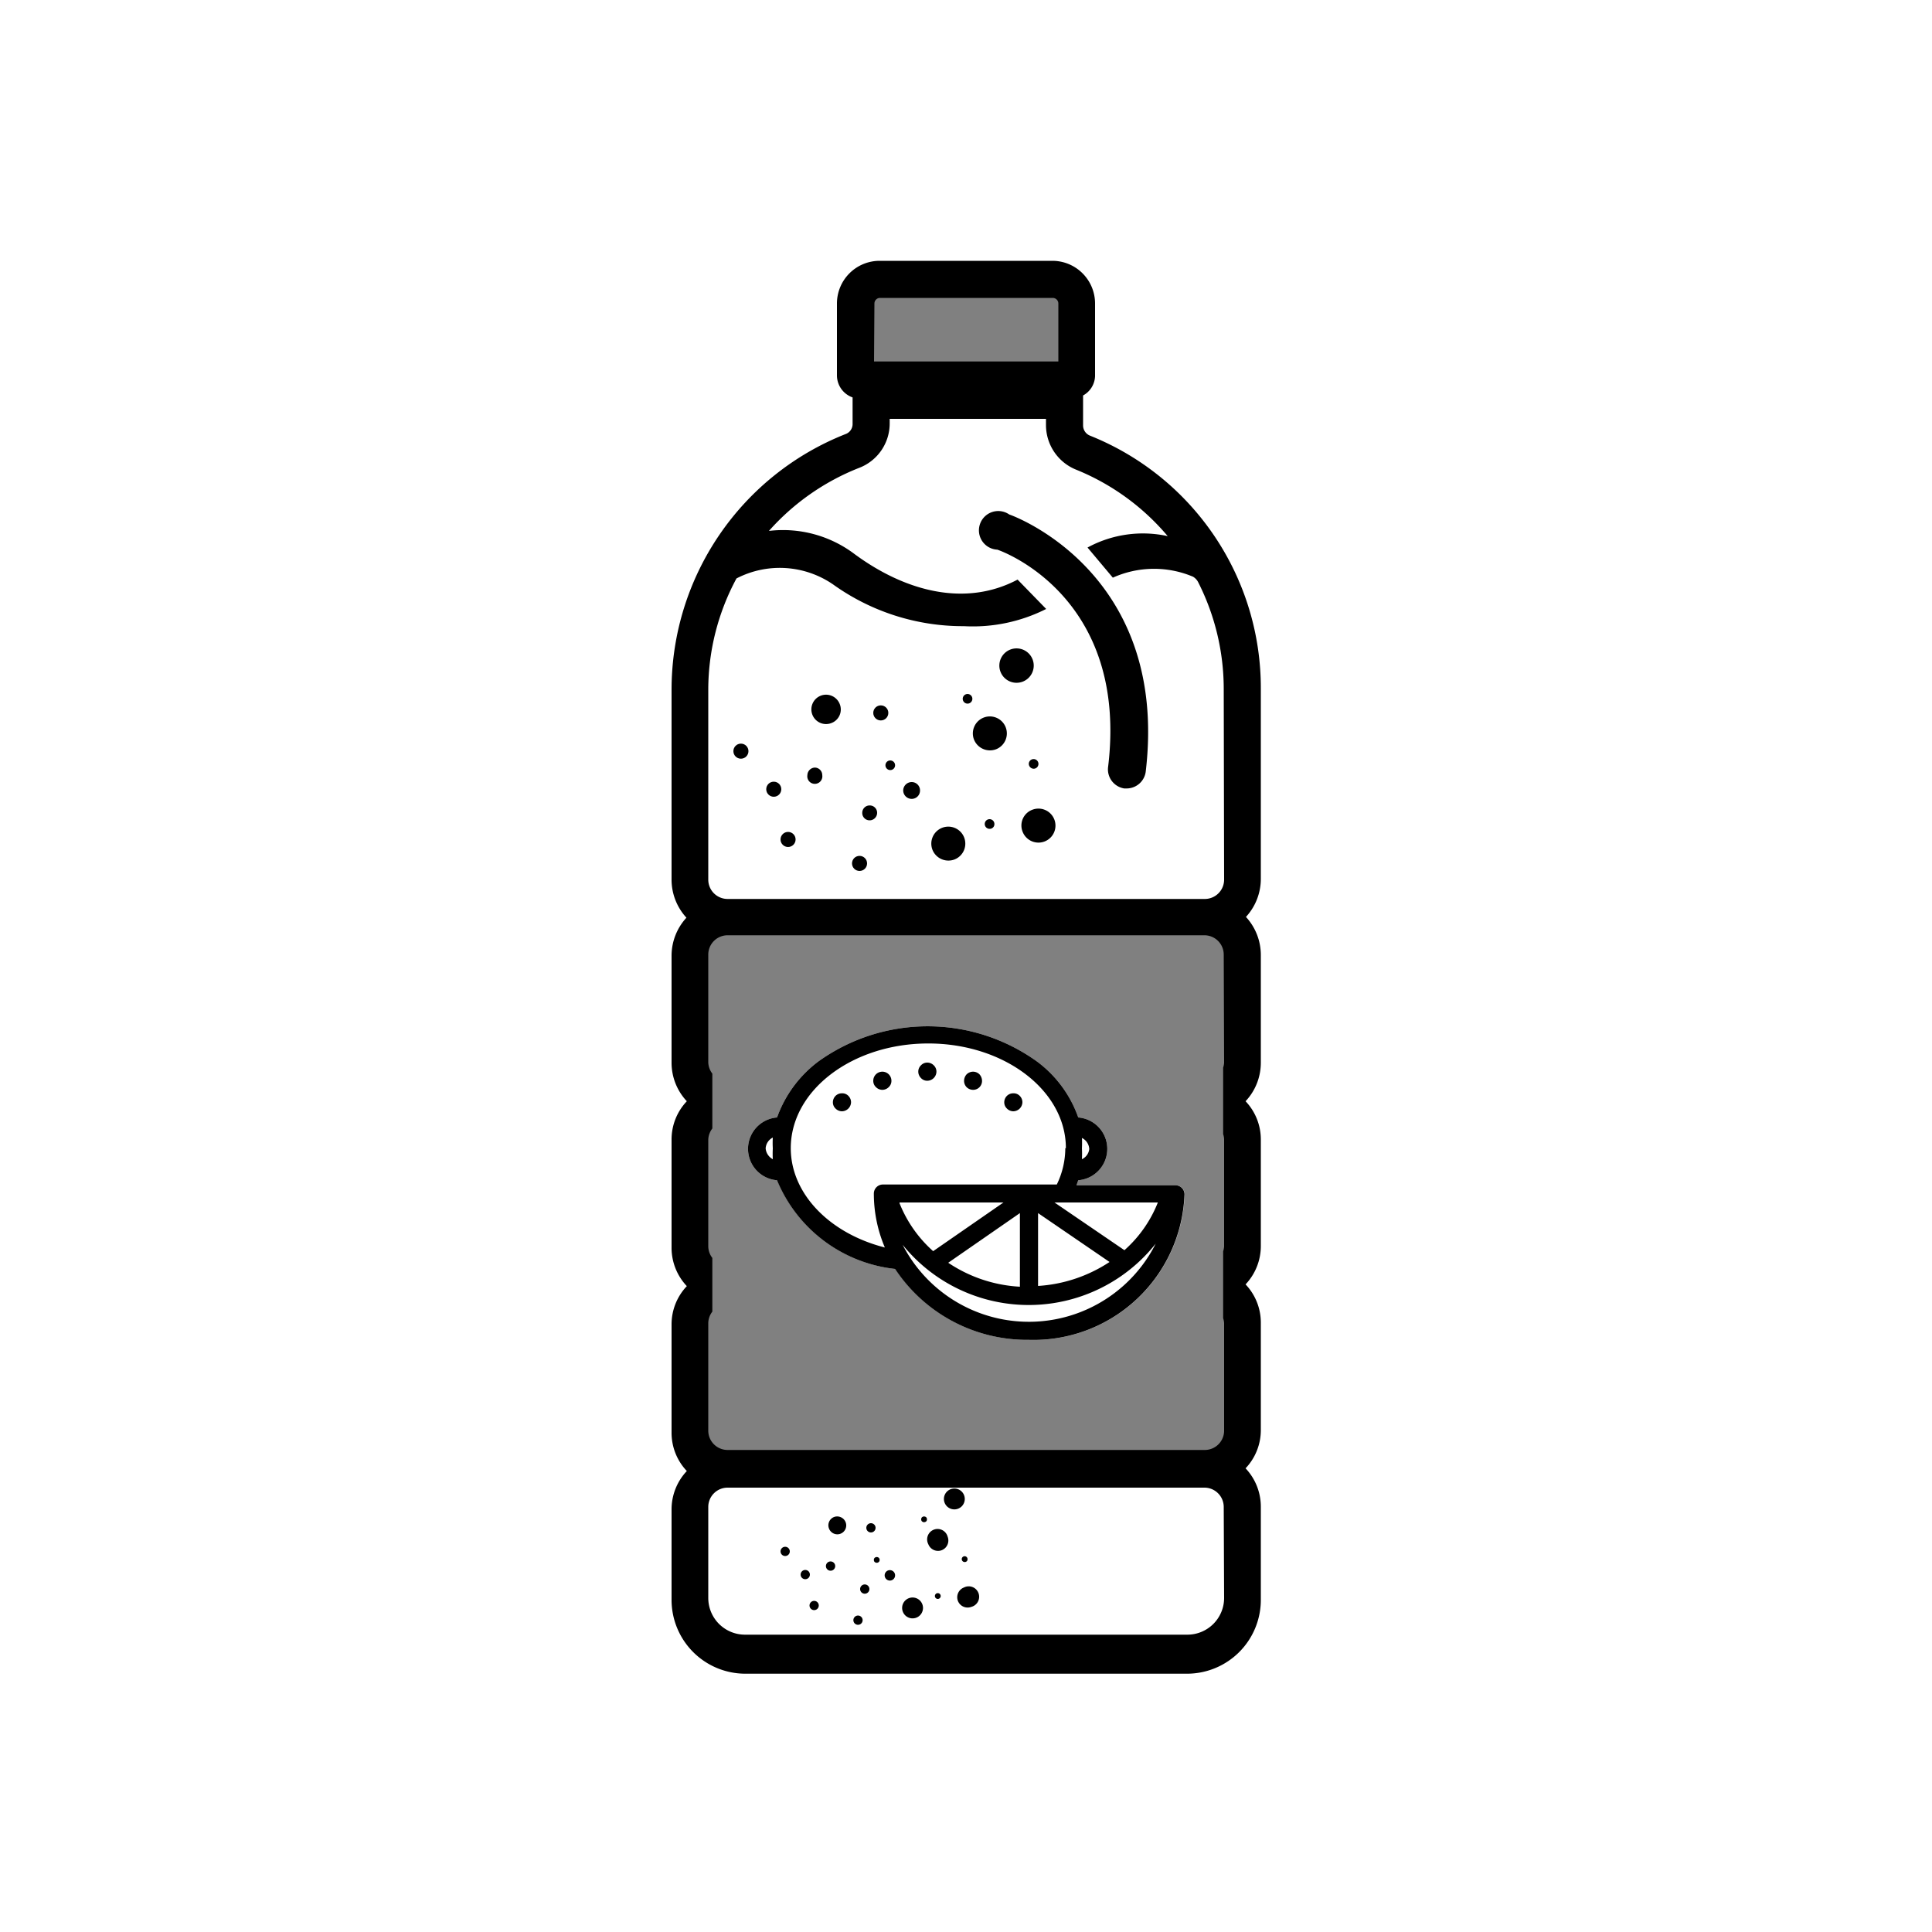 <svg xmlns="http://www.w3.org/2000/svg" viewBox="0 0 100 100"><rect x="0" y="0" width="100" height="100" fill="#808080" stroke="none"/><defs><style>.a{fill:#fff;}.b{fill:none;}</style></defs><title>iShop</title><path class="a" d="M40.23,61.09a7.49,7.49,0,0,0,6.11,4.59,8.19,8.19,0,0,0,6.92,3.67,7.82,7.82,0,0,0,8.06-7.54.47.47,0,0,0-.47-.46H55.72l.09-.26a1.63,1.63,0,0,0,0-3.25,6.13,6.13,0,0,0-2.14-2.9,9.7,9.7,0,0,0-11.31,0,6.26,6.26,0,0,0-2.14,2.9,1.63,1.63,0,0,0,0,3.25Z"/><path class="a" d="M-3-2.44V102.44H103V-2.44ZM44.31,14.78H55.7v5.07H44.31ZM63.77,75.61H36V47.9H63.77Z"/><path class="b" d="M54.76,15.71a.29.29,0,0,0-.29-.29H45.53a.29.29,0,0,0-.29.29v3h9.52Z"/><path class="b" d="M61.75,29.87a5.19,5.19,0,0,0-4.15.05l-1.31-1.56a6,6,0,0,1,4.15-.59,12.18,12.18,0,0,0-4.74-3.44A2.49,2.49,0,0,1,54.14,22v-.3H46.05v.22a2.46,2.46,0,0,1-1.59,2.32,12.22,12.22,0,0,0-4.66,3.26,6.14,6.14,0,0,1,4.42,1.19C46.86,30.66,50,31.47,52.67,30l1.44,1.48a8.42,8.42,0,0,1-4.26.89,11.53,11.53,0,0,1-6.77-2.16,4.87,4.87,0,0,0-5-.31,12.17,12.17,0,0,0-1.46,5.71V45.5a1,1,0,0,0,1,1H62.34a1,1,0,0,0,1-1V35.65A12.22,12.22,0,0,0,62,30.18.7.7,0,0,0,61.75,29.87ZM59.26,40a1,1,0,0,1-1,.85h-.11a1,1,0,0,1-.84-1.07c1.09-8.82-5.45-11.2-5.73-11.29a1,1,0,1,1,.62-1.82C52.32,26.65,60.54,29.56,59.26,40Z"/><path class="b" d="M54.76,15.71a.29.29,0,0,0-.29-.29H45.53a.29.29,0,0,0-.29.29v3h9.52Z"/><path class="b" d="M61.75,29.87a5.19,5.19,0,0,0-4.15.05l-1.31-1.56a6,6,0,0,1,4.15-.59,12.18,12.18,0,0,0-4.74-3.44A2.49,2.49,0,0,1,54.14,22v-.3H46.05v.22a2.46,2.46,0,0,1-1.59,2.32,12.22,12.22,0,0,0-4.66,3.26,6.14,6.14,0,0,1,4.42,1.19C46.86,30.66,50,31.47,52.67,30l1.44,1.48a8.42,8.42,0,0,1-4.26.89,11.53,11.53,0,0,1-6.77-2.16,4.87,4.87,0,0,0-5-.31,12.17,12.17,0,0,0-1.46,5.71V45.5a1,1,0,0,0,1,1H62.34a1,1,0,0,0,1-1V35.65A12.22,12.22,0,0,0,62,30.18.7.7,0,0,0,61.75,29.87Z"/><path d="M65.26,35.65a14.06,14.06,0,0,0-8.84-13.1.57.57,0,0,1-.36-.53V20.47a1.19,1.19,0,0,0,.62-1V15.71a2.21,2.21,0,0,0-2.21-2.21H45.53a2.21,2.21,0,0,0-2.21,2.21v3.72a1.21,1.21,0,0,0,.81,1.14v1.37a.55.55,0,0,1-.37.53,14.23,14.23,0,0,0-9,13.18V45.5a2.91,2.91,0,0,0,.77,2,2.91,2.91,0,0,0-.77,1.95V55a2.91,2.91,0,0,0,.79,2,2.87,2.87,0,0,0-.79,2v5.57a2.89,2.89,0,0,0,.79,2,2.87,2.87,0,0,0-.79,2v5.57a2.87,2.87,0,0,0,.79,2,2.89,2.89,0,0,0-.79,2v4.67a3.82,3.82,0,0,0,3.82,3.82H61.44a3.82,3.82,0,0,0,3.82-3.82V78a2.89,2.89,0,0,0-.79-2,2.87,2.87,0,0,0,.79-2V68.48a2.87,2.87,0,0,0-.79-2,2.89,2.89,0,0,0,.79-2V59a2.87,2.87,0,0,0-.79-2,2.91,2.91,0,0,0,.79-2V49.41a2.91,2.91,0,0,0-.77-1.95,2.91,2.91,0,0,0,.77-2Zm-20-19.94a.29.29,0,0,1,.29-.29h8.94a.29.29,0,0,1,.29.29v3H45.24Zm18.1,67a1.9,1.9,0,0,1-1.9,1.9H38.56a1.9,1.9,0,0,1-1.9-1.9V78a1,1,0,0,1,1-1H62.34a1,1,0,0,1,1,1Zm0-27.7a1,1,0,0,1-.05.25V58.7a1,1,0,0,1,.05.25v5.57a1.11,1.11,0,0,1-.05.25v3.46a1,1,0,0,1,.05.25v5.57a1,1,0,0,1-1,1H37.66a1,1,0,0,1-1-1V68.48a1,1,0,0,1,.21-.59V65.11a1,1,0,0,1-.21-.59V59a1,1,0,0,1,.21-.59V55.57a1,1,0,0,1-.21-.59V49.41a1,1,0,0,1,1-1H62.34a1,1,0,0,1,1,1Zm0-9.48a1,1,0,0,1-1,1H37.66a1,1,0,0,1-1-1V35.65a12.17,12.17,0,0,1,1.46-5.71,4.87,4.87,0,0,1,5,.31,11.53,11.53,0,0,0,6.77,2.16,8.42,8.42,0,0,0,4.26-.89L52.67,30c-2.7,1.43-5.81.62-8.45-1.33a6.14,6.14,0,0,0-4.42-1.19,12.22,12.22,0,0,1,4.66-3.26,2.46,2.46,0,0,0,1.59-2.32v-.22h8.09V22a2.49,2.49,0,0,0,1.56,2.31,12.18,12.18,0,0,1,4.74,3.44,6,6,0,0,0-4.15.59l1.31,1.56a5.19,5.19,0,0,1,4.15-.05.7.7,0,0,1,.28.31,12.22,12.22,0,0,1,1.31,5.47Z"/><path d="M52.24,26.63a1,1,0,1,0-.62,1.82c.28.09,6.82,2.47,5.73,11.29a1,1,0,0,0,.84,1.07h.11a1,1,0,0,0,1-.85C60.54,29.56,52.32,26.65,52.24,26.63Z"/><path d="M48,55.94a.48.48,0,0,0,.47-.47.45.45,0,0,0-.14-.33A.47.47,0,0,0,48,55a.44.44,0,0,0-.33.14.45.45,0,0,0-.14.33.47.47,0,0,0,.14.33.44.44,0,0,0,.33.14Zm0,0"/><path d="M43.58,57.52a.48.48,0,0,0,.47-.47.47.47,0,0,0-.14-.33.43.43,0,0,0-.33-.13.46.46,0,0,0-.33.13.47.47,0,0,0-.14.33.44.44,0,0,0,.14.33.47.47,0,0,0,.33.14Zm0,0"/><path d="M52.45,57.52a.48.48,0,0,0,.47-.47.47.47,0,0,0-.14-.33.43.43,0,0,0-.33-.13.46.46,0,0,0-.33.13.47.47,0,0,0-.14.33.44.44,0,0,0,.14.33.47.47,0,0,0,.33.14Zm0,0"/><path d="M50.37,56.41a.46.46,0,0,0,.46-.47.51.51,0,0,0-.13-.33.47.47,0,0,0-.33-.14.48.48,0,0,0-.34.14.51.51,0,0,0-.13.33.47.47,0,0,0,.13.33.48.48,0,0,0,.34.14Zm0,0"/><path d="M45.67,56.41a.47.47,0,0,0,.33-.14.44.44,0,0,0,.14-.33.47.47,0,0,0-.94,0,.44.44,0,0,0,.14.33.47.47,0,0,0,.33.14Zm0,0"/><path d="M60.85,61.35H55.72l.09-.26a1.63,1.63,0,0,0,0-3.25,6.13,6.13,0,0,0-2.14-2.9,9.7,9.7,0,0,0-11.31,0,6.26,6.26,0,0,0-2.14,2.9,1.63,1.63,0,0,0,0,3.25,7.49,7.49,0,0,0,6.11,4.59,8.19,8.19,0,0,0,6.92,3.67,7.82,7.82,0,0,0,8.06-7.54.47.47,0,0,0-.47-.46ZM46.72,64.43a8.39,8.39,0,0,0,13.1-.06,7.35,7.35,0,0,1-13.1.06Zm8.42-5a4.32,4.32,0,0,1-.44,1.88h-9a.47.47,0,0,0-.47.46,7.11,7.11,0,0,0,.57,2.8c-2.87-.73-4.87-2.79-4.87-5.14,0-3,3.19-5.42,7.12-5.42s7.12,2.43,7.12,5.42Zm-8.58,2.81h5.38L48.3,64.76a6.57,6.57,0,0,1-1.74-2.48Zm6.23.55V66.6a7.36,7.36,0,0,1-3.71-1.24Zm.94,0,3.7,2.53a7.56,7.56,0,0,1-3.7,1.24Zm4.47,1.92-3.62-2.47h5.35a6.48,6.48,0,0,1-1.73,2.47ZM56,58.9a.68.68,0,0,1,.38.57A.66.66,0,0,1,56,60a5.09,5.09,0,0,0,0-.56,5.46,5.46,0,0,0,0-.57ZM40,60a.7.7,0,0,1-.37-.56.67.67,0,0,1,.37-.56,5.12,5.12,0,0,0,0,.56A5.25,5.25,0,0,0,40,60Zm0,0"/><circle cx="38.35" cy="38.88" r="0.39"/><circle cx="40.05" cy="40.85" r="0.39"/><circle cx="45.59" cy="36.9" r="0.39"/><circle cx="46.08" cy="39.61" r="0.25"/><path d="M53.25,39.54a.26.26,0,0,0,.25.25.25.25,0,0,0,.25-.25.25.25,0,0,0-.5,0Z"/><circle cx="50.08" cy="36.17" r="0.25"/><path d="M51.23,42.9a.24.24,0,0,0,.24-.24.25.25,0,1,0-.24.24Z"/><circle cx="40.79" cy="43.45" r="0.39"/><path d="M42.56,40.12a.39.39,0,0,0-.38-.39.4.4,0,0,0-.39.39.39.39,0,1,0,.77,0Z"/><path d="M45.4,42.07a.38.38,0,0,0-.39-.38.38.38,0,0,0-.38.38.38.38,0,0,0,.39.39A.39.39,0,0,0,45.4,42.07Z"/><path d="M47.62,40.91a.43.43,0,0,0-.43-.43.44.44,0,0,0-.44.44.44.44,0,0,0,.44.43A.43.43,0,0,0,47.62,40.91Z"/><circle cx="44.49" cy="44.69" r="0.39"/><path d="M43.46,36.43a.76.76,0,1,0-.44,1A.75.75,0,0,0,43.46,36.43Z"/><path d="M49.42,44.48A.88.88,0,1,0,48.27,44,.89.89,0,0,0,49.42,44.48Z"/><path d="M52.93,43.05a.88.88,0,1,0,.51-1.14A.87.87,0,0,0,52.93,43.05Z"/><path d="M53.45,34.14a.89.89,0,1,0-.51,1.14A.89.89,0,0,0,53.45,34.14Z"/><path d="M51.56,38.78a.88.88,0,1,0-1.15-.51A.89.89,0,0,0,51.56,38.78Z"/><circle cx="40.64" cy="80.3" r="0.24"/><circle cx="41.68" cy="81.5" r="0.24"/><circle cx="45.08" cy="79.08" r="0.24"/><circle cx="45.38" cy="80.74" r="0.15"/><path d="M49.78,80.7a.15.15,0,0,0,.15.15.14.14,0,0,0,.15-.15.15.15,0,0,0-.3,0Z"/><circle cx="47.83" cy="78.64" r="0.15"/><path d="M48.54,82.76a.15.15,0,0,0,.15-.15.15.15,0,0,0-.15-.15.15.15,0,0,0,0,.3Z"/><circle cx="42.14" cy="83.1" r="0.24"/><path d="M43.23,81.06a.24.24,0,1,0-.24.24A.24.24,0,0,0,43.23,81.06Z"/><path d="M45,82.25a.24.24,0,0,0-.48,0,.24.24,0,0,0,.48,0Z"/><path d="M46.33,81.54a.27.27,0,1,0-.27.27A.27.27,0,0,0,46.33,81.54Z"/><circle cx="44.41" cy="83.86" r="0.24"/><path d="M43.77,78.79a.47.47,0,0,0-.6-.27.46.46,0,0,0-.26.6.46.46,0,1,0,.86-.33Z"/><path d="M47.43,83.73a.54.54,0,1,0-.7-.31A.54.54,0,0,0,47.43,83.73Z"/><path d="M49.58,82.86a.54.54,0,0,0,.7.31.54.54,0,1,0-.39-1A.54.54,0,0,0,49.58,82.86Z"/><path d="M49.9,77.39a.54.54,0,1,0-.31.7A.54.54,0,0,0,49.9,77.39Z"/><path d="M48.74,80.24a.54.54,0,0,0,.31-.7.54.54,0,1,0-1,.39A.54.54,0,0,0,48.74,80.24Z"/></svg>